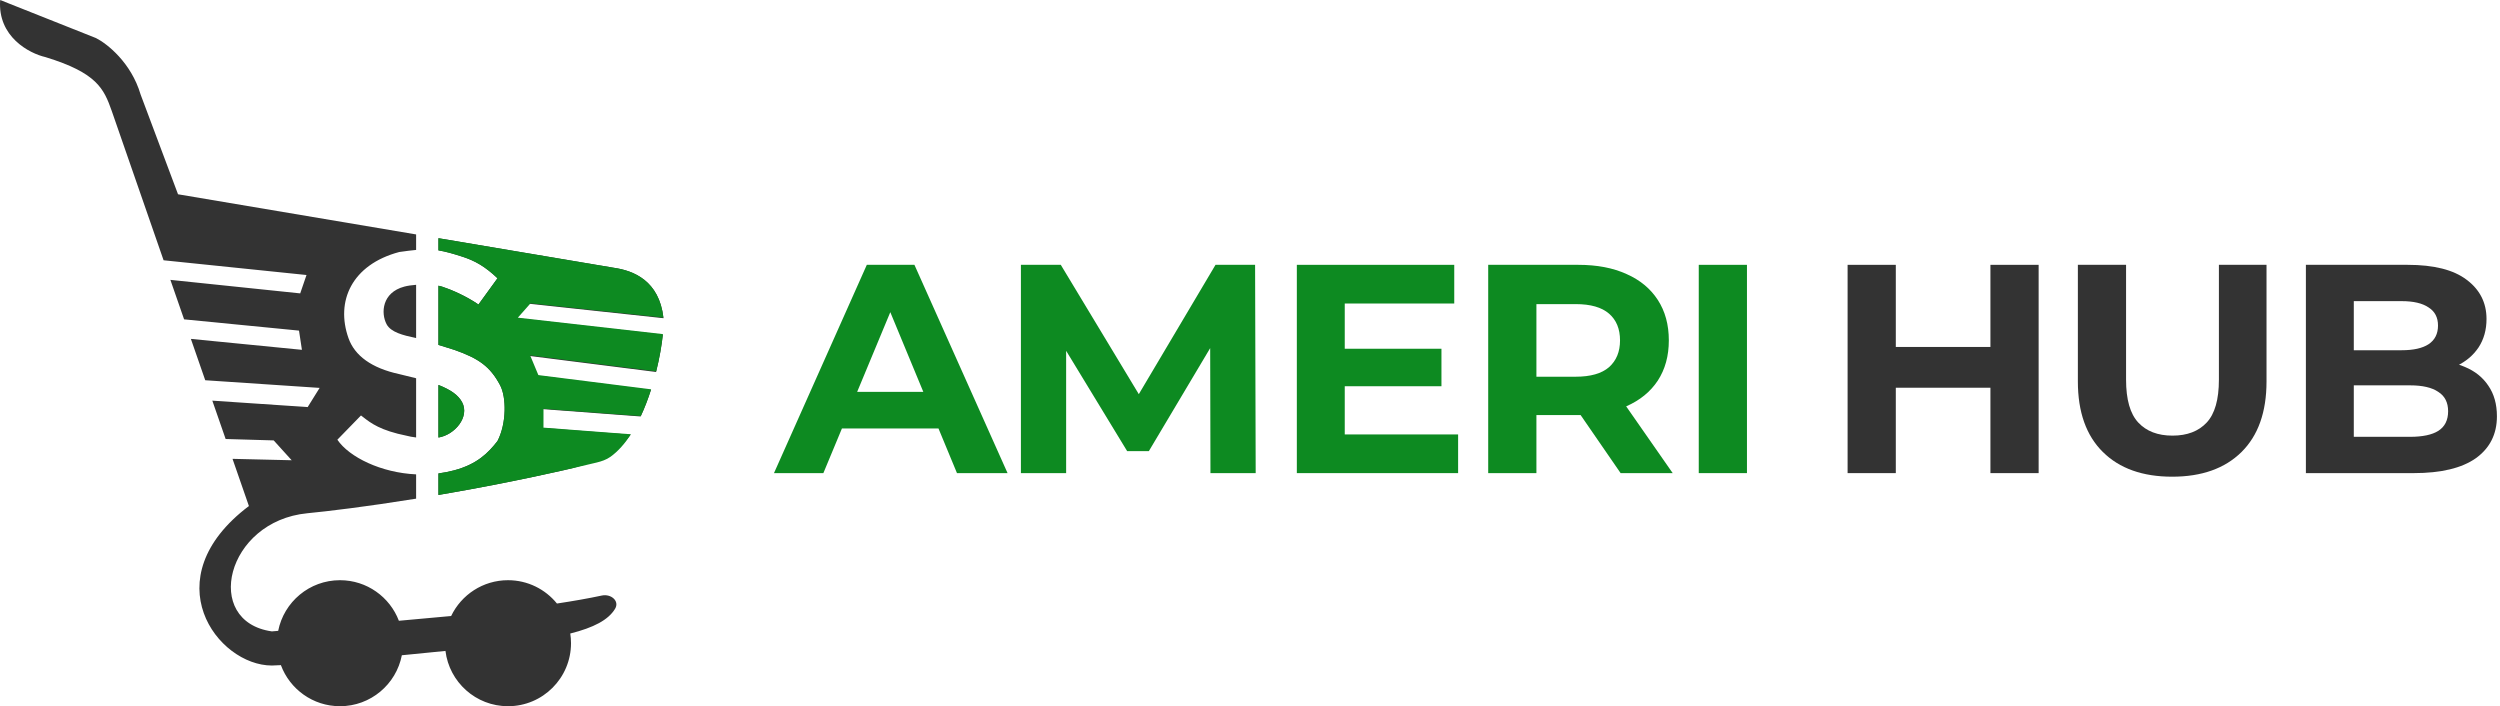 <svg width="354" height="100" viewBox="0 0 354 100" fill="none" xmlns="http://www.w3.org/2000/svg">
<path fill-rule="evenodd" clip-rule="evenodd" d="M86.918 37.918L62.082 33.729V35.453C63.022 35.604 64.052 35.886 65.439 36.335C67.286 36.933 68.68 37.729 70.446 39.402L67.751 43.119C65.985 41.911 63.915 41.014 62.587 40.584C62.435 40.534 62.265 40.491 62.082 40.455V48.84L64.31 49.532C67.751 50.743 69.388 51.859 70.818 54.551C71.707 56.223 71.747 59.941 70.446 62.45C69.145 64.123 67.569 65.73 64.31 66.599C63.575 66.795 62.83 66.941 62.082 67.039V70.088C67.401 69.181 73.46 68.02 79.912 66.563C83.508 65.751 87.223 64.545 89.29 61.549L76.213 60.553L76.215 57.883L90.713 58.97C91.274 57.773 91.759 56.499 92.171 55.218L75.49 53.112L74.323 50.319L92.897 52.673C93.381 50.744 93.698 48.902 93.858 47.392L72.584 44.981L74.378 42.949L93.951 45.057C93.36 39.725 89.686 38.314 86.918 37.918ZM25.208 27.509L58.922 33.196V35.389C58.234 35.452 57.461 35.554 56.531 35.685C49.808 37.478 47.491 42.655 49.349 47.892C50.228 50.368 52.622 52.127 56.531 52.973L58.792 53.528L58.922 53.564V61.946C58.385 61.882 57.929 61.796 57.621 61.71C53.859 60.958 52.503 59.904 51.457 59.092C51.34 59.001 51.227 58.913 51.115 58.829L47.77 62.264C49.442 64.729 53.965 66.944 58.922 67.171V70.611C51.824 71.753 46.358 72.402 43.516 72.677C31.992 73.792 28.646 88.011 38.498 89.405L39.391 89.329C40.204 85.239 43.812 82.156 48.141 82.156C51.95 82.156 55.201 84.542 56.481 87.901C58.994 87.684 61.471 87.46 63.882 87.228C65.32 84.228 68.385 82.156 71.933 82.156C74.731 82.156 77.228 83.444 78.864 85.46C81.176 85.111 83.31 84.736 85.219 84.328C86.499 84.054 87.77 85.09 87.091 86.21C86.132 87.791 84.073 88.867 80.75 89.706C80.819 90.153 80.855 90.611 80.855 91.078C80.855 96.005 76.861 100 71.933 100C67.376 100 63.617 96.583 63.078 92.171C61.622 92.318 60.096 92.468 58.496 92.626L56.901 92.783C56.105 96.895 52.486 100 48.141 100C44.306 100 41.036 97.58 39.775 94.183C39.365 94.194 38.94 94.211 38.498 94.238C30.784 94.238 21.583 81.97 35.245 71.654L32.925 64.972L41.301 65.171L38.755 62.361L31.95 62.163L30.064 56.731L43.567 57.641L45.26 54.926L29.061 53.843L27.028 47.987L42.751 49.535L42.34 46.814L26.068 45.22L24.126 39.629L42.51 41.543L43.401 38.941L23.163 36.855L15.821 15.706C14.706 12.546 13.721 10.316 6.434 8.085C4.142 7.559 -0.35 5.204 0.022 0L13.591 5.39C15.139 6.165 18.572 8.848 19.91 13.383L25.208 27.509ZM58.922 40.328C58.287 40.377 57.699 40.464 57.249 40.584C54.089 41.424 53.907 44.328 54.74 45.907C55.345 47.055 57.124 47.489 58.792 47.837L58.922 47.868V40.328ZM62.082 54.506V61.955C64.399 61.576 66.53 59.037 65.439 56.967C64.909 55.961 63.872 55.22 62.082 54.506Z" fill="#333333"/>
<path fill-rule="evenodd" clip-rule="evenodd" d="M86.918 37.918L62.082 33.729V35.453C63.022 35.604 64.052 35.886 65.439 36.335C67.286 36.933 68.68 37.729 70.446 39.402L67.751 43.119C65.985 41.911 63.915 41.014 62.587 40.584C62.435 40.534 62.265 40.491 62.082 40.455V48.84L64.31 49.532C67.751 50.744 69.388 51.859 70.818 54.551C71.707 56.224 71.747 59.941 70.446 62.45C69.145 64.123 67.568 65.73 64.31 66.599C63.575 66.795 62.83 66.941 62.082 67.039V70.088C68.64 68.97 76.324 67.465 84.48 65.496C85.172 65.328 85.857 65.099 86.437 64.686C87.525 63.909 88.489 62.801 89.331 61.495L76.956 60.553L76.959 57.883L90.738 58.917C91.301 57.707 91.788 56.42 92.2 55.127L76.233 53.112L75.067 50.319L92.919 52.582C93.399 50.65 93.712 48.81 93.866 47.309L73.327 44.981L75.122 42.949L93.942 44.976C93.323 39.711 89.672 38.312 86.918 37.918ZM62.082 54.506V61.955C64.399 61.576 66.529 59.037 65.439 56.967C64.909 55.961 63.872 55.22 62.082 54.506Z" fill="#0D8A21"/>
<path d="M326.514 66.994V37.5H340.924C344.632 37.5 347.413 38.202 349.267 39.607C351.149 41.011 352.09 42.865 352.09 45.169C352.09 46.714 351.711 48.062 350.952 49.214C350.194 50.337 349.154 51.208 347.834 51.826C346.514 52.444 344.997 52.753 343.284 52.753L344.084 51.025C345.938 51.025 347.581 51.334 349.014 51.952C350.446 52.542 351.556 53.427 352.343 54.607C353.157 55.786 353.564 57.233 353.564 58.947C353.564 61.475 352.567 63.455 350.573 64.888C348.579 66.292 345.643 66.994 341.767 66.994H326.514ZM333.298 61.854H341.261C343.031 61.854 344.365 61.573 345.264 61.011C346.191 60.421 346.654 59.494 346.654 58.23C346.654 56.994 346.191 56.081 345.264 55.492C344.365 54.874 343.031 54.565 341.261 54.565H332.792V49.593H340.081C341.739 49.593 343.003 49.312 343.873 48.75C344.772 48.16 345.222 47.275 345.222 46.096C345.222 44.944 344.772 44.087 343.873 43.525C343.003 42.935 341.739 42.641 340.081 42.641H333.298V61.854Z" fill="#333333"/>
<path d="M307.582 67.5C303.397 67.5 300.124 66.334 297.765 64.003C295.405 61.671 294.226 58.343 294.226 54.017V37.5H301.051V53.764C301.051 56.573 301.627 58.596 302.779 59.831C303.931 61.067 305.546 61.685 307.624 61.685C309.703 61.685 311.318 61.067 312.47 59.831C313.622 58.596 314.197 56.573 314.197 53.764V37.5H320.939V54.017C320.939 58.343 319.759 61.671 317.4 64.003C315.04 66.334 311.768 67.5 307.582 67.5Z" fill="#333333"/>
<path d="M281.845 37.5H288.671V66.994H281.845V37.5ZM268.446 66.994H261.62V37.5H268.446V66.994ZM282.35 54.902H267.94V49.129H282.35V54.902Z" fill="#333333"/>
<path d="M240.544 66.994V37.5H247.369V66.994H240.544Z" fill="#0D8A21"/>
<path d="M210.73 66.994V37.5H223.497C226.137 37.5 228.413 37.935 230.323 38.806C232.233 39.649 233.708 40.871 234.747 42.472C235.786 44.073 236.306 45.983 236.306 48.202C236.306 50.393 235.786 52.289 234.747 53.89C233.708 55.464 232.233 56.671 230.323 57.514C228.413 58.357 226.137 58.778 223.497 58.778H214.522L217.556 55.786V66.994H210.73ZM229.48 66.994L222.106 56.292H229.396L236.854 66.994H229.48ZM217.556 56.545L214.522 53.343H223.118C225.224 53.343 226.797 52.893 227.837 51.994C228.876 51.067 229.396 49.803 229.396 48.202C229.396 46.573 228.876 45.309 227.837 44.41C226.797 43.511 225.224 43.062 223.118 43.062H214.522L217.556 39.817V56.545Z" fill="#0D8A21"/>
<path d="M189.91 49.382H204.11V54.691H189.91V49.382ZM190.416 61.517H206.469V66.994H183.632V37.5H205.922V42.977H190.416V61.517Z" fill="#0D8A21"/>
<path d="M144.561 66.994V37.5H150.207L162.763 58.315H159.771L172.117 37.5H177.721L177.805 66.994H171.4L171.358 47.317H172.538L162.679 63.876H159.603L149.532 47.317H150.965V66.994H144.561Z" fill="#0D8A21"/>
<path d="M109.595 66.994L122.741 37.5H129.483L142.671 66.994H135.508L124.721 40.955H127.418L116.589 66.994H109.595ZM116.168 60.674L117.98 55.492H133.148L135.002 60.674H116.168Z" fill="#0D8A21"/>
</svg>
